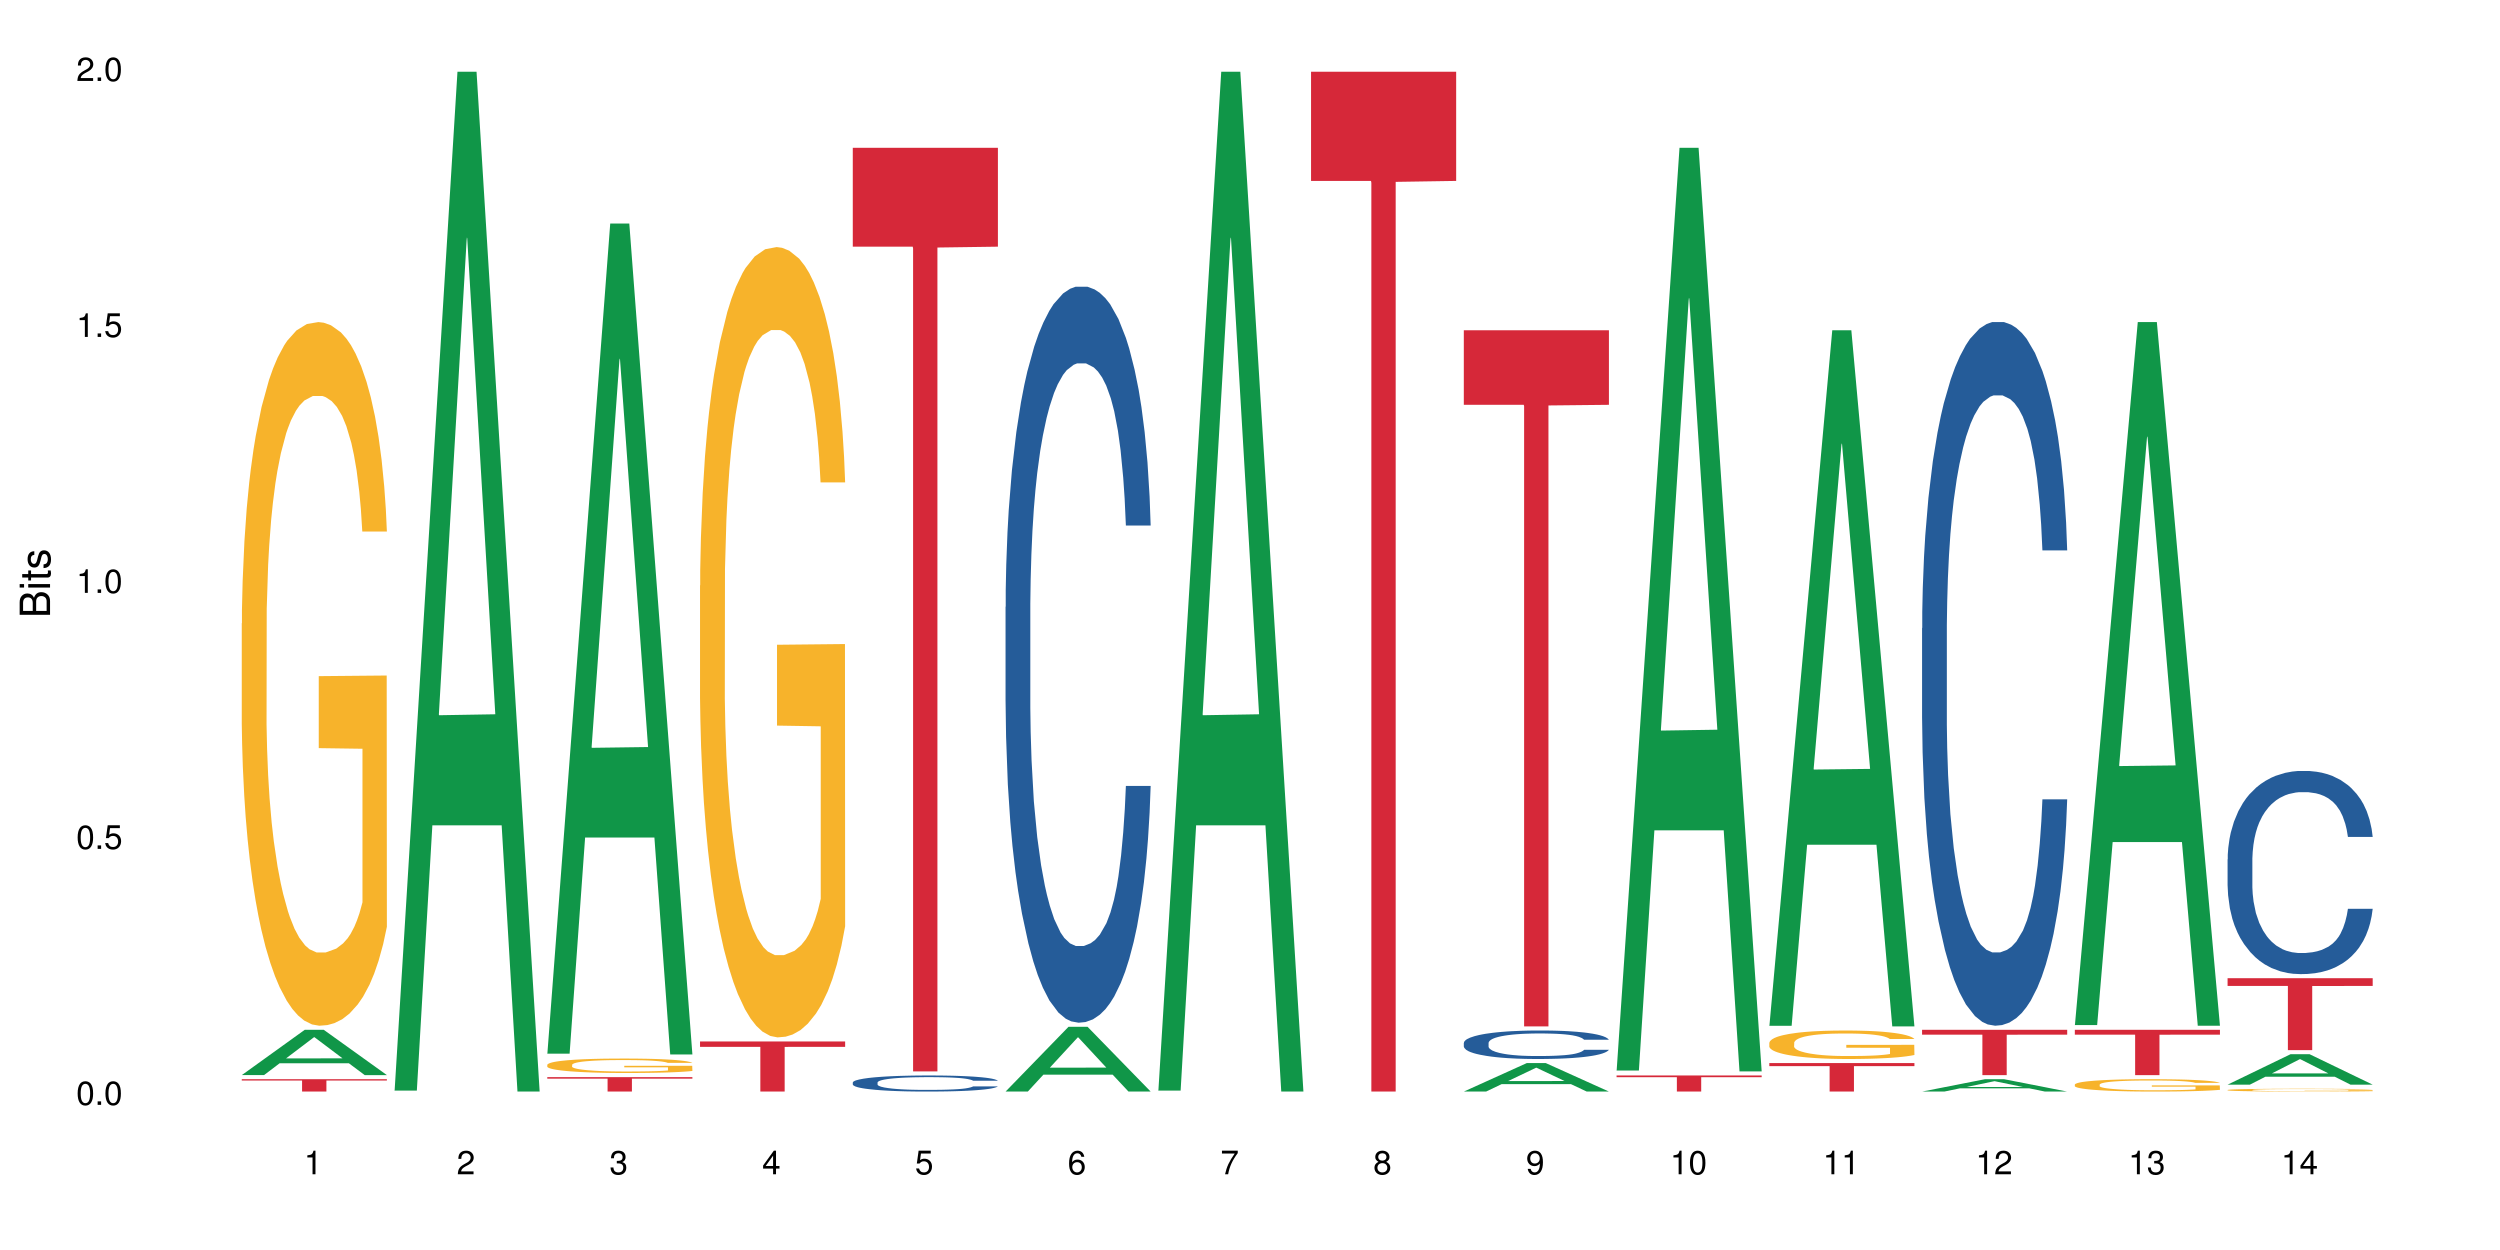 <?xml version="1.0" encoding="UTF-8"?>
<svg xmlns="http://www.w3.org/2000/svg" xmlns:xlink="http://www.w3.org/1999/xlink" width="720pt" height="360pt" viewBox="0 0 720 360" version="1.1">
<defs>
<g>
<symbol overflow="visible" id="glyph0-0">
<path style="stroke:none;" d=""/>
</symbol>
<symbol overflow="visible" id="glyph0-1">
<path style="stroke:none;" d="M 2.641 -6.797 C 2 -6.797 1.422 -6.531 1.078 -6.047 C 0.641 -5.453 0.406 -4.547 0.406 -3.297 C 0.406 -1 1.188 0.219 2.641 0.219 C 4.078 0.219 4.859 -1 4.859 -3.234 C 4.859 -4.562 4.656 -5.438 4.203 -6.047 C 3.844 -6.531 3.281 -6.797 2.641 -6.797 Z M 2.641 -6.047 C 3.547 -6.047 4 -5.125 4 -3.312 C 4 -1.375 3.562 -0.484 2.625 -0.484 C 1.734 -0.484 1.281 -1.422 1.281 -3.281 C 1.281 -5.141 1.734 -6.047 2.641 -6.047 Z M 2.641 -6.047 "/>
</symbol>
<symbol overflow="visible" id="glyph0-2">
<path style="stroke:none;" d="M 1.828 -1 L 0.828 -1 L 0.828 0 L 1.828 0 Z M 1.828 -1 "/>
</symbol>
<symbol overflow="visible" id="glyph0-3">
<path style="stroke:none;" d="M 4.562 -6.797 L 1.062 -6.797 L 0.547 -3.094 L 1.328 -3.094 C 1.719 -3.562 2.047 -3.734 2.578 -3.734 C 3.484 -3.734 4.062 -3.109 4.062 -2.094 C 4.062 -1.125 3.484 -0.531 2.578 -0.531 C 1.828 -0.531 1.375 -0.906 1.188 -1.672 L 0.328 -1.672 C 0.453 -1.109 0.547 -0.844 0.75 -0.594 C 1.125 -0.078 1.828 0.219 2.594 0.219 C 3.969 0.219 4.922 -0.781 4.922 -2.219 C 4.922 -3.562 4.031 -4.484 2.719 -4.484 C 2.25 -4.484 1.859 -4.359 1.469 -4.062 L 1.734 -5.969 L 4.562 -5.969 Z M 4.562 -6.797 "/>
</symbol>
<symbol overflow="visible" id="glyph0-4">
<path style="stroke:none;" d="M 2.484 -4.844 L 2.484 0 L 3.328 0 L 3.328 -6.797 L 2.766 -6.797 C 2.469 -5.75 2.281 -5.609 0.984 -5.453 L 0.984 -4.844 Z M 2.484 -4.844 "/>
</symbol>
<symbol overflow="visible" id="glyph0-5">
<path style="stroke:none;" d="M 4.859 -0.828 L 1.281 -0.828 C 1.359 -1.391 1.672 -1.75 2.5 -2.234 L 3.469 -2.75 C 4.406 -3.266 4.906 -3.969 4.906 -4.812 C 4.906 -5.375 4.672 -5.906 4.266 -6.266 C 3.859 -6.625 3.375 -6.797 2.719 -6.797 C 1.859 -6.797 1.219 -6.5 0.844 -5.922 C 0.609 -5.562 0.5 -5.125 0.484 -4.438 L 1.328 -4.438 C 1.359 -4.906 1.406 -5.188 1.531 -5.406 C 1.75 -5.812 2.188 -6.062 2.703 -6.062 C 3.469 -6.062 4.031 -5.516 4.031 -4.781 C 4.031 -4.25 3.719 -3.797 3.125 -3.438 L 2.234 -2.938 C 0.812 -2.141 0.406 -1.5 0.328 0 L 4.859 0 Z M 4.859 -0.828 "/>
</symbol>
<symbol overflow="visible" id="glyph0-6">
<path style="stroke:none;" d="M 2.125 -3.125 L 2.578 -3.125 C 3.516 -3.125 3.984 -2.703 3.984 -1.891 C 3.984 -1.031 3.469 -0.531 2.578 -0.531 C 1.656 -0.531 1.203 -0.984 1.156 -1.969 L 0.312 -1.969 C 0.344 -1.422 0.438 -1.078 0.609 -0.766 C 0.953 -0.109 1.625 0.219 2.547 0.219 C 3.953 0.219 4.859 -0.609 4.859 -1.906 C 4.859 -2.766 4.516 -3.25 3.703 -3.516 C 4.344 -3.766 4.656 -4.25 4.656 -4.938 C 4.656 -6.109 3.875 -6.797 2.578 -6.797 C 1.203 -6.797 0.484 -6.047 0.453 -4.609 L 1.297 -4.609 C 1.312 -5.016 1.344 -5.25 1.453 -5.453 C 1.641 -5.828 2.062 -6.062 2.594 -6.062 C 3.344 -6.062 3.797 -5.625 3.797 -4.906 C 3.797 -4.422 3.609 -4.141 3.25 -3.984 C 3.016 -3.891 2.719 -3.844 2.125 -3.844 Z M 2.125 -3.125 "/>
</symbol>
<symbol overflow="visible" id="glyph0-7">
<path style="stroke:none;" d="M 3.141 -1.625 L 3.141 0 L 3.984 0 L 3.984 -1.625 L 4.984 -1.625 L 4.984 -2.391 L 3.984 -2.391 L 3.984 -6.797 L 3.359 -6.797 L 0.266 -2.516 L 0.266 -1.625 Z M 3.141 -2.391 L 1 -2.391 L 3.141 -5.359 Z M 3.141 -2.391 "/>
</symbol>
<symbol overflow="visible" id="glyph0-8">
<path style="stroke:none;" d="M 4.781 -5.031 C 4.609 -6.141 3.891 -6.797 2.844 -6.797 C 2.094 -6.797 1.422 -6.438 1.031 -5.828 C 0.609 -5.172 0.406 -4.344 0.406 -3.094 C 0.406 -1.953 0.578 -1.234 0.984 -0.625 C 1.359 -0.078 1.953 0.219 2.703 0.219 C 3.984 0.219 4.922 -0.734 4.922 -2.078 C 4.922 -3.344 4.062 -4.234 2.844 -4.234 C 2.172 -4.234 1.641 -3.969 1.281 -3.469 C 1.281 -5.125 1.828 -6.047 2.797 -6.047 C 3.391 -6.047 3.797 -5.672 3.938 -5.031 Z M 2.734 -3.484 C 3.547 -3.484 4.062 -2.922 4.062 -2 C 4.062 -1.156 3.484 -0.531 2.703 -0.531 C 1.922 -0.531 1.328 -1.188 1.328 -2.047 C 1.328 -2.891 1.906 -3.484 2.734 -3.484 Z M 2.734 -3.484 "/>
</symbol>
<symbol overflow="visible" id="glyph0-9">
<path style="stroke:none;" d="M 4.984 -6.797 L 0.438 -6.797 L 0.438 -5.969 L 4.109 -5.969 C 2.5 -3.656 1.828 -2.234 1.328 0 L 2.219 0 C 2.594 -2.172 3.453 -4.047 4.984 -6.094 Z M 4.984 -6.797 "/>
</symbol>
<symbol overflow="visible" id="glyph0-10">
<path style="stroke:none;" d="M 3.75 -3.578 C 4.453 -4 4.688 -4.344 4.688 -4.984 C 4.688 -6.047 3.844 -6.797 2.641 -6.797 C 1.438 -6.797 0.594 -6.047 0.594 -4.984 C 0.594 -4.359 0.828 -4.016 1.516 -3.578 C 0.734 -3.203 0.359 -2.641 0.359 -1.891 C 0.359 -0.641 1.297 0.219 2.641 0.219 C 3.984 0.219 4.922 -0.641 4.922 -1.875 C 4.922 -2.641 4.531 -3.203 3.75 -3.578 Z M 2.641 -6.047 C 3.359 -6.047 3.812 -5.625 3.812 -4.969 C 3.812 -4.344 3.344 -3.922 2.641 -3.922 C 1.922 -3.922 1.453 -4.344 1.453 -4.984 C 1.453 -5.625 1.922 -6.047 2.641 -6.047 Z M 2.641 -3.203 C 3.484 -3.203 4.062 -2.672 4.062 -1.875 C 4.062 -1.062 3.484 -0.531 2.625 -0.531 C 1.797 -0.531 1.219 -1.078 1.219 -1.875 C 1.219 -2.672 1.797 -3.203 2.641 -3.203 Z M 2.641 -3.203 "/>
</symbol>
<symbol overflow="visible" id="glyph0-11">
<path style="stroke:none;" d="M 0.516 -1.547 C 0.672 -0.438 1.406 0.219 2.438 0.219 C 3.188 0.219 3.859 -0.141 4.266 -0.75 C 4.688 -1.406 4.891 -2.25 4.891 -3.484 C 4.891 -4.625 4.703 -5.359 4.312 -5.953 C 3.938 -6.5 3.344 -6.797 2.594 -6.797 C 1.297 -6.797 0.359 -5.844 0.359 -4.516 C 0.359 -3.25 1.234 -2.344 2.453 -2.344 C 3.094 -2.344 3.562 -2.578 4.016 -3.109 C 4 -1.453 3.469 -0.531 2.5 -0.531 C 1.906 -0.531 1.484 -0.906 1.359 -1.547 Z M 2.578 -6.062 C 3.375 -6.062 3.969 -5.406 3.969 -4.531 C 3.969 -3.688 3.375 -3.094 2.547 -3.094 C 1.734 -3.094 1.234 -3.672 1.234 -4.578 C 1.234 -5.438 1.797 -6.062 2.578 -6.062 Z M 2.578 -6.062 "/>
</symbol>
<symbol overflow="visible" id="glyph1-0">
<path style="stroke:none;" d=""/>
</symbol>
<symbol overflow="visible" id="glyph1-1">
<path style="stroke:none;" d="M 0 -0.953 L 0 -4.891 C 0 -5.719 -0.234 -6.344 -0.734 -6.797 C -1.188 -7.234 -1.812 -7.469 -2.5 -7.469 C -3.547 -7.469 -4.188 -7 -4.625 -5.875 C -4.984 -6.672 -5.641 -7.094 -6.531 -7.094 C -7.156 -7.094 -7.734 -6.859 -8.141 -6.391 C -8.562 -5.938 -8.75 -5.344 -8.75 -4.5 L -8.75 -0.953 Z M -4.984 -2.062 L -7.766 -2.062 L -7.766 -4.219 C -7.766 -4.844 -7.688 -5.203 -7.453 -5.5 C -7.219 -5.812 -6.859 -5.969 -6.375 -5.969 C -5.906 -5.969 -5.531 -5.812 -5.297 -5.5 C -5.062 -5.203 -4.984 -4.844 -4.984 -4.219 Z M -0.984 -2.062 L -4 -2.062 L -4 -4.781 C -4 -5.328 -3.859 -5.688 -3.578 -5.953 C -3.297 -6.219 -2.922 -6.359 -2.484 -6.359 C -2.062 -6.359 -1.688 -6.219 -1.406 -5.953 C -1.109 -5.688 -0.984 -5.328 -0.984 -4.781 Z M -0.984 -2.062 "/>
</symbol>
<symbol overflow="visible" id="glyph1-2">
<path style="stroke:none;" d="M -6.281 -1.797 L -6.281 -0.797 L 0 -0.797 L 0 -1.797 Z M -8.75 -1.797 L -8.75 -0.797 L -7.484 -0.797 L -7.484 -1.797 Z M -8.75 -1.797 "/>
</symbol>
<symbol overflow="visible" id="glyph1-3">
<path style="stroke:none;" d="M -6.281 -3.047 L -6.281 -2.016 L -8.016 -2.016 L -8.016 -1.016 L -6.281 -1.016 L -6.281 -0.172 L -5.469 -0.172 L -5.469 -1.016 L -0.719 -1.016 C -0.078 -1.016 0.281 -1.453 0.281 -2.234 C 0.281 -2.469 0.25 -2.719 0.188 -3.047 L -0.641 -3.047 C -0.609 -2.922 -0.594 -2.766 -0.594 -2.562 C -0.594 -2.141 -0.719 -2.016 -1.156 -2.016 L -5.469 -2.016 L -5.469 -3.047 Z M -6.281 -3.047 "/>
</symbol>
<symbol overflow="visible" id="glyph1-4">
<path style="stroke:none;" d="M -4.531 -5.25 C -5.766 -5.25 -6.469 -4.422 -6.469 -2.969 C -6.469 -1.516 -5.719 -0.562 -4.547 -0.562 C -3.562 -0.562 -3.094 -1.062 -2.734 -2.562 L -2.516 -3.484 C -2.344 -4.188 -2.094 -4.469 -1.625 -4.469 C -1.047 -4.469 -0.641 -3.875 -0.641 -3 C -0.641 -2.453 -0.797 -2 -1.062 -1.75 C -1.25 -1.594 -1.422 -1.531 -1.875 -1.469 L -1.875 -0.406 C -0.422 -0.453 0.281 -1.266 0.281 -2.922 C 0.281 -4.5 -0.5 -5.516 -1.719 -5.516 C -2.656 -5.516 -3.172 -4.984 -3.469 -3.734 L -3.703 -2.766 C -3.891 -1.953 -4.156 -1.609 -4.594 -1.609 C -5.172 -1.609 -5.547 -2.125 -5.547 -2.938 C -5.547 -3.75 -5.203 -4.172 -4.531 -4.203 Z M -4.531 -5.25 "/>
</symbol>
</g>
</defs>
<g id="surface32502">
<rect x="0" y="0" width="720" height="360" style="fill:rgb(100%,100%,100%);fill-opacity:1;stroke:none;"/>
<path style=" stroke:none;fill-rule:nonzero;fill:rgb(6.275%,58.824%,28.235%);fill-opacity:1;" d="M 69.629 309.617 L 69.676 309.605 L 87.758 296.59 L 93.25 296.59 L 111.422 309.629 L 105.039 309.629 L 100.484 306.227 L 80.523 306.227 L 76.059 309.617 L 69.629 309.617 L 82.445 304.816 L 98.652 304.805 L 90.57 298.719 L 90.48 298.707 L 90.391 298.746 L 82.398 304.805 L 82.445 304.816 Z M 69.629 309.617 "/>
<path style=" stroke:none;fill-rule:nonzero;fill:rgb(96.863%,70.196%,16.863%);fill-opacity:1;" d="M 69.629 179.555 L 69.68 179.371 L 69.68 175.668 L 69.883 167.34 L 70.395 155.867 L 71.055 146.43 L 71.77 139.027 L 72.23 135.141 L 72.992 129.586 L 73.656 125.516 L 75.336 117.188 L 77.477 109.414 L 78.652 106.082 L 79.977 102.938 L 81.863 99.422 L 82.727 98.125 L 85.379 95.164 L 88.387 93.312 L 91.699 92.758 L 93.227 92.941 L 95.316 93.684 L 98.172 95.719 L 99.801 97.57 L 101.078 99.422 L 102.402 101.828 L 104.031 105.527 L 105.562 109.969 L 106.785 114.41 L 108.008 119.965 L 109.027 125.887 L 109.895 132.363 L 110.66 140.137 L 111.117 146.613 L 111.422 153.09 L 104.34 153.09 L 103.93 146.613 L 103.473 141.617 L 102.707 135.508 L 101.941 131.066 L 101.18 127.551 L 99.75 122.738 L 98.527 119.777 L 97 117.188 L 95.52 115.523 L 93.84 114.41 L 92.82 114.039 L 90.117 114.039 L 87.672 115.336 L 86.246 116.816 L 85.227 118.297 L 83.797 121.074 L 82.934 123.293 L 82.422 124.773 L 80.895 130.512 L 79.875 135.695 L 79.312 139.211 L 78.602 144.762 L 78.09 149.758 L 77.531 157.164 L 77.223 162.715 L 76.816 175.301 L 76.766 208.613 L 76.918 215.645 L 77.223 223.23 L 77.633 229.895 L 78.242 236.926 L 78.855 242.293 L 79.926 249.512 L 80.844 254.324 L 81.555 257.469 L 82.934 262.469 L 83.492 264.133 L 84.816 267.465 L 86.195 270.055 L 87.875 272.277 L 89.148 273.387 L 91.188 274.312 L 93.789 274.312 L 96.848 273.203 L 98.781 271.719 L 100.109 270.238 L 100.977 268.945 L 102.047 266.91 L 102.809 265.059 L 103.523 263.023 L 104.391 259.875 L 104.391 215.645 L 91.801 215.461 L 91.801 194.73 L 111.371 194.547 L 111.422 266.91 L 110.352 271.906 L 109.027 276.719 L 107.754 280.418 L 106.43 283.566 L 104.543 287.082 L 103.012 289.301 L 100.668 291.895 L 98.527 293.559 L 96.285 294.668 L 94.297 295.223 L 91.953 295.41 L 89.863 295.039 L 87.621 293.93 L 85.836 292.449 L 84.207 290.598 L 82.574 288.191 L 80.535 284.305 L 79.211 281.16 L 77.836 277.273 L 76.461 272.645 L 75.234 267.648 L 74.422 263.762 L 73.605 259.32 L 72.738 253.77 L 71.922 247.477 L 71.312 241.738 L 70.75 235.262 L 70.344 229.156 L 69.934 220.828 L 69.73 214.164 L 69.629 208.426 Z M 69.629 179.555 "/>
<path style=" stroke:none;fill-rule:nonzero;fill:rgb(83.922%,15.686%,22.353%);fill-opacity:1;" d="M 69.629 310.809 L 111.422 310.809 L 111.422 311.191 L 94.004 311.195 L 94.004 314.371 L 86.996 314.371 L 86.996 311.199 L 86.895 311.191 L 69.629 311.191 Z M 69.629 310.809 "/>
<path style=" stroke:none;fill-rule:nonzero;fill:rgb(6.275%,58.824%,28.235%);fill-opacity:1;" d="M 113.621 314.094 L 113.668 313.82 L 131.75 20.664 L 137.242 20.664 L 155.418 314.371 L 149.031 314.371 L 144.477 237.703 L 124.52 237.703 L 120.051 314.094 L 113.621 314.094 L 126.438 205.988 L 142.645 205.711 L 134.562 68.648 L 134.477 68.375 L 134.387 69.199 L 126.395 205.711 L 126.438 205.988 Z M 113.621 314.094 "/>
<path style=" stroke:none;fill-rule:nonzero;fill:rgb(6.275%,58.824%,28.235%);fill-opacity:1;" d="M 157.617 303.457 L 157.66 303.234 L 175.746 64.371 L 181.238 64.371 L 199.41 303.684 L 193.023 303.684 L 188.469 241.215 L 168.512 241.215 L 164.047 303.457 L 157.617 303.457 L 170.43 215.371 L 186.641 215.148 L 178.559 103.469 L 178.469 103.242 L 178.379 103.918 L 170.387 215.148 L 170.43 215.371 Z M 157.617 303.457 "/>
<path style=" stroke:none;fill-rule:nonzero;fill:rgb(96.863%,70.196%,16.863%);fill-opacity:1;" d="M 157.617 306.645 L 157.668 306.641 L 157.668 306.566 L 157.871 306.395 L 158.379 306.16 L 159.043 305.965 L 159.758 305.812 L 160.215 305.734 L 160.98 305.617 L 161.641 305.535 L 163.324 305.363 L 165.465 305.203 L 166.637 305.137 L 167.961 305.07 L 169.848 305 L 170.715 304.973 L 173.363 304.91 L 176.371 304.875 L 179.684 304.863 L 181.215 304.867 L 183.305 304.879 L 186.156 304.922 L 187.789 304.961 L 189.062 305 L 190.387 305.047 L 192.02 305.125 L 193.547 305.215 L 194.773 305.309 L 195.996 305.422 L 197.016 305.543 L 197.879 305.676 L 198.645 305.836 L 199.105 305.969 L 199.41 306.102 L 192.324 306.102 L 191.918 305.969 L 191.457 305.867 L 190.695 305.742 L 189.93 305.648 L 189.164 305.578 L 187.738 305.477 L 186.516 305.418 L 184.984 305.363 L 183.508 305.328 L 181.824 305.309 L 180.805 305.301 L 178.105 305.301 L 175.66 305.324 L 174.23 305.355 L 173.211 305.387 L 171.785 305.445 L 170.918 305.488 L 170.41 305.52 L 168.879 305.637 L 167.859 305.742 L 167.301 305.816 L 166.586 305.93 L 166.078 306.031 L 165.516 306.184 L 165.211 306.301 L 164.801 306.559 L 164.75 307.242 L 164.906 307.387 L 165.211 307.543 L 165.617 307.68 L 166.23 307.824 L 166.84 307.934 L 167.91 308.082 L 168.828 308.184 L 169.543 308.246 L 170.918 308.348 L 171.48 308.383 L 172.805 308.453 L 174.18 308.504 L 175.863 308.551 L 177.137 308.574 L 179.176 308.594 L 181.773 308.594 L 184.832 308.57 L 186.77 308.539 L 188.094 308.508 L 188.961 308.484 L 190.031 308.441 L 190.797 308.402 L 191.512 308.359 L 192.375 308.297 L 192.375 307.387 L 179.789 307.383 L 179.789 306.957 L 199.359 306.953 L 199.41 308.441 L 198.34 308.543 L 197.016 308.641 L 195.738 308.719 L 194.414 308.781 L 192.527 308.855 L 191 308.902 L 188.656 308.953 L 186.516 308.988 L 184.273 309.012 L 182.285 309.023 L 179.941 309.027 L 177.852 309.02 L 175.609 308.996 L 173.824 308.965 L 172.191 308.926 L 170.562 308.879 L 168.523 308.797 L 167.199 308.734 L 165.82 308.652 L 164.445 308.559 L 163.223 308.457 L 162.406 308.375 L 161.59 308.285 L 160.727 308.172 L 159.91 308.043 L 159.297 307.922 L 158.738 307.789 L 158.328 307.664 L 157.922 307.492 L 157.719 307.355 L 157.617 307.238 Z M 157.617 306.645 "/>
<path style=" stroke:none;fill-rule:nonzero;fill:rgb(83.922%,15.686%,22.353%);fill-opacity:1;" d="M 157.617 310.207 L 199.41 310.207 L 199.41 310.652 L 181.992 310.656 L 181.992 314.371 L 174.984 314.371 L 174.984 310.66 L 174.883 310.652 L 157.617 310.652 Z M 157.617 310.207 "/>
<path style=" stroke:none;fill-rule:nonzero;fill:rgb(96.863%,70.196%,16.863%);fill-opacity:1;" d="M 201.609 168.648 L 201.66 168.438 L 201.66 164.281 L 201.863 154.926 L 202.375 142.039 L 203.035 131.438 L 203.75 123.125 L 204.207 118.758 L 204.973 112.523 L 205.637 107.949 L 207.316 98.594 L 209.457 89.863 L 210.629 86.125 L 211.957 82.59 L 213.844 78.641 L 214.707 77.184 L 217.359 73.859 L 220.367 71.781 L 223.68 71.156 L 225.207 71.363 L 227.297 72.195 L 230.152 74.484 L 231.781 76.562 L 233.059 78.641 L 234.383 81.344 L 236.012 85.5 L 237.543 90.488 L 238.766 95.477 L 239.988 101.715 L 241.008 108.363 L 241.875 115.641 L 242.641 124.371 L 243.098 131.645 L 243.402 138.922 L 236.32 138.922 L 235.91 131.645 L 235.453 126.035 L 234.688 119.176 L 233.922 114.184 L 233.16 110.234 L 231.73 104.832 L 230.508 101.504 L 228.98 98.594 L 227.5 96.727 L 225.82 95.477 L 224.801 95.062 L 222.098 95.062 L 219.652 96.516 L 218.227 98.18 L 217.207 99.844 L 215.777 102.961 L 214.914 105.453 L 214.402 107.117 L 212.875 113.562 L 211.855 119.383 L 211.293 123.332 L 210.578 129.566 L 210.07 135.18 L 209.508 143.496 L 209.203 149.73 L 208.797 163.867 L 208.746 201.281 L 208.898 209.18 L 209.203 217.703 L 209.613 225.188 L 210.223 233.086 L 210.836 239.113 L 211.906 247.219 L 212.824 252.625 L 213.535 256.16 L 214.914 261.77 L 215.473 263.641 L 216.797 267.383 L 218.176 270.293 L 219.855 272.789 L 221.129 274.035 L 223.168 275.074 L 225.77 275.074 L 228.828 273.828 L 230.762 272.164 L 232.09 270.5 L 232.953 269.047 L 234.023 266.758 L 234.789 264.68 L 235.504 262.395 L 236.371 258.859 L 236.371 209.18 L 223.781 208.973 L 223.781 185.691 L 243.352 185.484 L 243.402 266.758 L 242.332 272.371 L 241.008 277.777 L 239.734 281.934 L 238.41 285.469 L 236.523 289.418 L 234.992 291.91 L 232.648 294.82 L 230.508 296.691 L 228.266 297.941 L 226.277 298.562 L 223.934 298.77 L 221.844 298.355 L 219.602 297.109 L 217.816 295.445 L 216.188 293.367 L 214.555 290.664 L 212.516 286.301 L 211.191 282.766 L 209.816 278.398 L 208.438 273.203 L 207.215 267.59 L 206.402 263.227 L 205.586 258.238 L 204.719 252 L 203.902 244.934 L 203.293 238.488 L 202.73 231.215 L 202.324 224.355 L 201.914 215 L 201.711 207.52 L 201.609 201.074 Z M 201.609 168.648 "/>
<path style=" stroke:none;fill-rule:nonzero;fill:rgb(83.922%,15.686%,22.353%);fill-opacity:1;" d="M 201.609 299.949 L 243.402 299.949 L 243.402 301.496 L 225.984 301.508 L 225.984 314.371 L 218.977 314.371 L 218.977 301.52 L 218.875 301.496 L 201.609 301.496 Z M 201.609 299.949 "/>
<path style=" stroke:none;fill-rule:nonzero;fill:rgb(14.51%,36.078%,60%);fill-opacity:1;" d="M 245.602 311.758 L 245.652 311.75 L 245.652 311.648 L 245.809 311.488 L 246.164 311.285 L 246.52 311.148 L 247.438 310.898 L 248.711 310.656 L 250.035 310.469 L 251.004 310.359 L 251.871 310.273 L 253.859 310.117 L 255.133 310.039 L 256.512 309.965 L 258.191 309.895 L 259.414 309.852 L 262.168 309.785 L 264.207 309.754 L 265.785 309.742 L 269.199 309.742 L 271.238 309.758 L 272.719 309.781 L 274.348 309.812 L 275.727 309.852 L 278.121 309.945 L 280.262 310.062 L 281.23 310.133 L 282.758 310.262 L 283.93 310.391 L 284.746 310.5 L 285.664 310.656 L 286.48 310.848 L 287.09 311.062 L 287.398 311.242 L 280.262 311.242 L 279.906 311.074 L 279.496 310.945 L 278.73 310.77 L 277.969 310.648 L 276.898 310.523 L 275.93 310.445 L 274.605 310.363 L 273.43 310.312 L 272.207 310.273 L 271.035 310.25 L 268.793 310.223 L 266.195 310.223 L 265.227 310.234 L 263.238 310.266 L 262.168 310.297 L 260.637 310.355 L 259.566 310.41 L 258.293 310.496 L 257.426 310.566 L 256.355 310.676 L 255.594 310.773 L 254.727 310.914 L 254.215 311.02 L 253.758 311.137 L 253.352 311.277 L 253.043 311.426 L 252.84 311.582 L 252.738 311.734 L 252.738 312.391 L 252.84 312.543 L 253.094 312.719 L 253.758 312.98 L 254.727 313.203 L 255.848 313.379 L 256.918 313.508 L 257.531 313.566 L 258.344 313.633 L 259.617 313.719 L 261.453 313.805 L 262.523 313.836 L 264.156 313.871 L 265.836 313.887 L 268.078 313.887 L 270.066 313.871 L 271.395 313.852 L 272.77 313.816 L 274.656 313.746 L 275.828 313.676 L 276.848 313.598 L 277.609 313.516 L 278.121 313.449 L 278.887 313.316 L 279.496 313.172 L 279.957 313.023 L 280.262 312.883 L 287.398 312.883 L 287.09 313.051 L 286.633 313.215 L 286.172 313.34 L 285.461 313.488 L 284.645 313.617 L 283.473 313.766 L 282.504 313.863 L 281.23 313.969 L 280.059 314.051 L 278.781 314.121 L 276.898 314.207 L 275.676 314.246 L 274.348 314.285 L 272.77 314.32 L 270.781 314.348 L 268.641 314.367 L 266.652 314.371 L 264.512 314.363 L 262.934 314.344 L 260.844 314.309 L 258.242 314.23 L 256.355 314.152 L 254.879 314.07 L 253.605 313.984 L 252.18 313.871 L 250.344 313.684 L 249.223 313.543 L 248.457 313.422 L 247.59 313.258 L 246.98 313.109 L 246.266 312.871 L 245.754 312.574 L 245.602 312.34 Z M 245.602 311.758 "/>
<path style=" stroke:none;fill-rule:nonzero;fill:rgb(83.922%,15.686%,22.353%);fill-opacity:1;" d="M 245.602 42.566 L 287.398 42.566 L 287.398 71.039 L 269.977 71.289 L 269.977 308.562 L 262.969 308.562 L 262.969 71.539 L 262.867 71.039 L 245.602 71.039 Z M 245.602 42.566 "/>
<path style=" stroke:none;fill-rule:nonzero;fill:rgb(6.275%,58.824%,28.235%);fill-opacity:1;" d="M 289.598 314.352 L 289.641 314.336 L 307.727 295.723 L 313.219 295.723 L 331.391 314.371 L 325.004 314.371 L 320.449 309.504 L 300.492 309.504 L 296.027 314.352 L 289.598 314.352 L 302.41 307.488 L 318.621 307.473 L 310.539 298.77 L 310.449 298.75 L 310.359 298.805 L 302.367 307.473 L 302.41 307.488 Z M 289.598 314.352 "/>
<path style=" stroke:none;fill-rule:nonzero;fill:rgb(14.51%,36.078%,60%);fill-opacity:1;" d="M 289.598 174.805 L 289.648 174.609 L 289.648 169.961 L 289.801 162.598 L 290.156 153.297 L 290.516 146.902 L 291.43 135.473 L 292.707 124.43 L 294.031 115.902 L 295 110.867 L 295.867 106.992 L 297.852 99.82 L 299.129 96.141 L 300.504 92.848 L 302.184 89.555 L 303.41 87.613 L 306.16 84.516 L 308.199 83.16 L 309.781 82.578 L 313.195 82.578 L 315.234 83.352 L 316.711 84.32 L 318.344 85.871 L 319.719 87.613 L 322.113 91.879 L 324.254 97.305 L 325.223 100.402 L 326.75 106.41 L 327.926 112.223 L 328.738 117.258 L 329.656 124.43 L 330.473 133.148 L 331.086 143.027 L 331.391 151.359 L 324.254 151.359 L 323.898 143.609 L 323.488 137.602 L 322.727 129.66 L 321.961 124.039 L 320.891 118.422 L 319.922 114.742 L 318.598 111.059 L 317.426 108.734 L 316.203 106.992 L 315.027 105.828 L 312.785 104.664 L 310.188 104.664 L 309.219 105.055 L 307.23 106.602 L 306.16 107.961 L 304.633 110.672 L 303.562 113.191 L 302.289 117.066 L 301.422 120.359 L 300.352 125.398 L 299.586 129.852 L 298.719 136.246 L 298.211 141.09 L 297.75 146.516 L 297.344 152.91 L 297.039 159.691 L 296.832 166.859 L 296.73 173.836 L 296.73 203.867 L 296.832 210.844 L 297.09 218.98 L 297.75 230.797 L 298.719 241.066 L 299.84 249.203 L 300.91 255.02 L 301.523 257.73 L 302.34 260.832 L 303.613 264.707 L 305.449 268.582 L 306.52 270.129 L 308.148 271.68 L 309.832 272.457 L 312.074 272.457 L 314.062 271.68 L 315.387 270.711 L 316.762 269.16 L 318.648 265.867 L 319.82 262.77 L 320.84 259.086 L 321.605 255.406 L 322.113 252.305 L 322.879 246.297 L 323.488 239.711 L 323.949 232.93 L 324.254 226.344 L 331.391 226.344 L 331.086 234.094 L 330.625 241.648 L 330.168 247.266 L 329.453 254.051 L 328.637 260.055 L 327.465 266.836 L 326.496 271.293 L 325.223 276.137 L 324.051 279.816 L 322.777 283.113 L 320.891 286.988 L 319.668 288.926 L 318.344 290.668 L 316.762 292.219 L 314.773 293.574 L 312.633 294.348 L 310.645 294.543 L 308.504 294.156 L 306.926 293.379 L 304.836 291.637 L 302.234 288.148 L 300.352 284.469 L 298.871 280.785 L 297.598 276.91 L 296.172 271.68 L 294.336 263.156 L 293.215 256.566 L 292.449 251.145 L 291.586 243.586 L 290.973 236.805 L 290.258 225.953 L 289.75 212.199 L 289.598 201.543 Z M 289.598 174.805 "/>
<path style=" stroke:none;fill-rule:nonzero;fill:rgb(6.275%,58.824%,28.235%);fill-opacity:1;" d="M 333.59 314.094 L 333.633 313.82 L 351.719 20.664 L 357.211 20.664 L 375.383 314.371 L 369 314.371 L 364.445 237.703 L 344.484 237.703 L 340.02 314.094 L 333.59 314.094 L 346.406 205.988 L 362.613 205.711 L 354.531 68.648 L 354.441 68.375 L 354.352 69.199 L 346.359 205.711 L 346.406 205.988 Z M 333.59 314.094 "/>
<path style=" stroke:none;fill-rule:nonzero;fill:rgb(83.922%,15.686%,22.353%);fill-opacity:1;" d="M 377.582 20.664 L 419.375 20.664 L 419.375 52.102 L 401.957 52.379 L 401.957 314.371 L 394.949 314.371 L 394.949 52.652 L 394.848 52.102 L 377.582 52.102 Z M 377.582 20.664 "/>
<path style=" stroke:none;fill-rule:nonzero;fill:rgb(6.275%,58.824%,28.235%);fill-opacity:1;" d="M 421.578 314.363 L 421.621 314.355 L 439.703 306.172 L 445.195 306.172 L 463.371 314.371 L 456.984 314.371 L 452.43 312.23 L 432.473 312.23 L 428.008 314.363 L 421.578 314.363 L 434.391 311.344 L 450.602 311.336 L 442.52 307.512 L 442.43 307.504 L 442.34 307.527 L 434.348 311.336 L 434.391 311.344 Z M 421.578 314.363 "/>
<path style=" stroke:none;fill-rule:nonzero;fill:rgb(14.51%,36.078%,60%);fill-opacity:1;" d="M 421.578 300.359 L 421.629 300.352 L 421.629 300.172 L 421.781 299.887 L 422.137 299.527 L 422.492 299.277 L 423.41 298.836 L 424.684 298.41 L 426.012 298.078 L 426.98 297.887 L 427.844 297.734 L 429.832 297.457 L 431.105 297.316 L 432.484 297.188 L 434.164 297.059 L 435.391 296.984 L 438.141 296.867 L 440.18 296.812 L 441.758 296.789 L 445.176 296.789 L 447.215 296.82 L 448.691 296.859 L 450.324 296.918 L 451.699 296.984 L 454.094 297.152 L 456.234 297.359 L 457.203 297.48 L 458.73 297.711 L 459.906 297.938 L 460.719 298.133 L 461.637 298.41 L 462.453 298.746 L 463.062 299.129 L 463.371 299.453 L 456.234 299.453 L 455.879 299.152 L 455.469 298.918 L 454.707 298.613 L 453.941 298.395 L 452.871 298.176 L 451.902 298.035 L 450.578 297.891 L 449.406 297.801 L 448.184 297.734 L 447.008 297.691 L 444.766 297.645 L 442.168 297.645 L 441.199 297.66 L 439.211 297.719 L 438.141 297.773 L 436.613 297.879 L 435.543 297.977 L 434.266 298.125 L 433.402 298.254 L 432.332 298.445 L 431.566 298.621 L 430.699 298.867 L 430.191 299.055 L 429.73 299.266 L 429.324 299.512 L 429.02 299.773 L 428.812 300.051 L 428.711 300.32 L 428.711 301.484 L 428.812 301.754 L 429.07 302.066 L 429.73 302.523 L 430.699 302.922 L 431.82 303.238 L 432.891 303.461 L 433.504 303.566 L 434.32 303.688 L 435.594 303.836 L 437.426 303.988 L 438.496 304.047 L 440.129 304.105 L 441.812 304.137 L 444.055 304.137 L 446.043 304.105 L 447.367 304.07 L 448.742 304.008 L 450.629 303.883 L 451.801 303.762 L 452.82 303.621 L 453.586 303.477 L 454.094 303.355 L 454.859 303.125 L 455.469 302.871 L 455.93 302.605 L 456.234 302.352 L 463.371 302.352 L 463.062 302.652 L 462.605 302.945 L 462.148 303.16 L 461.434 303.426 L 460.617 303.656 L 459.445 303.918 L 458.477 304.09 L 457.203 304.277 L 456.031 304.422 L 454.758 304.547 L 452.871 304.699 L 451.648 304.773 L 450.324 304.84 L 448.742 304.902 L 446.754 304.953 L 444.613 304.984 L 442.625 304.992 L 440.484 304.977 L 438.906 304.945 L 436.816 304.879 L 434.215 304.742 L 432.332 304.602 L 430.852 304.457 L 429.578 304.309 L 428.152 304.105 L 426.316 303.777 L 425.195 303.523 L 424.43 303.312 L 423.562 303.02 L 422.953 302.758 L 422.238 302.336 L 421.73 301.805 L 421.578 301.395 Z M 421.578 300.359 "/>
<path style=" stroke:none;fill-rule:nonzero;fill:rgb(83.922%,15.686%,22.353%);fill-opacity:1;" d="M 421.578 95.125 L 463.371 95.125 L 463.371 116.586 L 445.953 116.773 L 445.953 295.609 L 438.945 295.609 L 438.945 116.965 L 438.844 116.586 L 421.578 116.586 Z M 421.578 95.125 "/>
<path style=" stroke:none;fill-rule:nonzero;fill:rgb(6.275%,58.824%,28.235%);fill-opacity:1;" d="M 465.57 308.312 L 465.613 308.062 L 483.699 42.566 L 489.191 42.566 L 507.363 308.562 L 500.977 308.562 L 496.426 239.129 L 476.465 239.129 L 472 308.312 L 465.57 308.312 L 478.383 210.406 L 494.594 210.156 L 486.512 86.023 L 486.422 85.773 L 486.332 86.523 L 478.34 210.156 L 478.383 210.406 Z M 465.57 308.312 "/>
<path style=" stroke:none;fill-rule:nonzero;fill:rgb(83.922%,15.686%,22.353%);fill-opacity:1;" d="M 465.57 309.742 L 507.363 309.742 L 507.363 310.238 L 489.945 310.242 L 489.945 314.371 L 482.938 314.371 L 482.938 310.246 L 482.836 310.238 L 465.57 310.238 Z M 465.57 309.742 "/>
<path style=" stroke:none;fill-rule:nonzero;fill:rgb(6.275%,58.824%,28.235%);fill-opacity:1;" d="M 509.562 295.422 L 509.609 295.234 L 527.691 95.125 L 533.184 95.125 L 551.355 295.609 L 544.973 295.609 L 540.418 243.277 L 520.457 243.277 L 515.992 295.422 L 509.562 295.422 L 522.379 221.629 L 538.586 221.441 L 530.504 127.883 L 530.414 127.691 L 530.324 128.258 L 522.332 221.441 L 522.379 221.629 Z M 509.562 295.422 "/>
<path style=" stroke:none;fill-rule:nonzero;fill:rgb(96.863%,70.196%,16.863%);fill-opacity:1;" d="M 509.562 300.305 L 509.613 300.297 L 509.613 300.145 L 509.816 299.809 L 510.328 299.344 L 510.992 298.961 L 511.703 298.664 L 512.164 298.504 L 512.926 298.281 L 513.59 298.117 L 515.273 297.777 L 517.414 297.465 L 518.586 297.328 L 519.91 297.203 L 521.797 297.059 L 522.66 297.008 L 525.312 296.887 L 528.32 296.812 L 531.633 296.789 L 533.16 296.797 L 535.25 296.828 L 538.105 296.91 L 539.734 296.984 L 541.012 297.059 L 542.336 297.156 L 543.965 297.309 L 545.496 297.488 L 546.719 297.668 L 547.941 297.891 L 548.961 298.133 L 549.828 298.395 L 550.594 298.707 L 551.051 298.969 L 551.355 299.23 L 544.273 299.23 L 543.863 298.969 L 543.406 298.77 L 542.641 298.52 L 541.875 298.34 L 541.113 298.199 L 539.684 298.004 L 538.461 297.883 L 536.934 297.777 L 535.453 297.711 L 533.773 297.668 L 532.754 297.652 L 530.051 297.652 L 527.605 297.703 L 526.18 297.766 L 525.16 297.824 L 523.73 297.938 L 522.867 298.027 L 522.355 298.086 L 520.828 298.32 L 519.809 298.527 L 519.246 298.672 L 518.535 298.895 L 518.023 299.098 L 517.465 299.398 L 517.156 299.621 L 516.75 300.129 L 516.699 301.48 L 516.852 301.762 L 517.156 302.07 L 517.566 302.34 L 518.176 302.625 L 518.789 302.84 L 519.859 303.133 L 520.777 303.328 L 521.488 303.457 L 522.867 303.656 L 523.426 303.727 L 524.75 303.859 L 526.129 303.965 L 527.809 304.055 L 529.082 304.102 L 531.121 304.137 L 533.723 304.137 L 536.781 304.094 L 538.719 304.031 L 540.043 303.973 L 540.91 303.922 L 541.98 303.836 L 542.742 303.762 L 543.457 303.68 L 544.324 303.555 L 544.324 301.762 L 531.734 301.754 L 531.734 300.918 L 551.305 300.91 L 551.355 303.836 L 550.285 304.039 L 548.961 304.234 L 547.688 304.383 L 546.363 304.512 L 544.477 304.652 L 542.945 304.742 L 540.602 304.848 L 538.461 304.918 L 536.219 304.961 L 534.23 304.984 L 531.887 304.992 L 529.797 304.977 L 527.555 304.93 L 525.77 304.871 L 524.141 304.797 L 522.508 304.699 L 520.469 304.543 L 519.145 304.414 L 517.77 304.258 L 516.395 304.07 L 515.168 303.867 L 514.355 303.711 L 513.539 303.531 L 512.672 303.305 L 511.855 303.051 L 511.246 302.82 L 510.684 302.559 L 510.277 302.309 L 509.867 301.973 L 509.664 301.703 L 509.562 301.473 Z M 509.562 300.305 "/>
<path style=" stroke:none;fill-rule:nonzero;fill:rgb(83.922%,15.686%,22.353%);fill-opacity:1;" d="M 509.562 306.172 L 551.355 306.172 L 551.355 307.047 L 533.938 307.055 L 533.938 314.371 L 526.93 314.371 L 526.93 307.062 L 526.828 307.047 L 509.562 307.047 Z M 509.562 306.172 "/>
<path style=" stroke:none;fill-rule:nonzero;fill:rgb(6.275%,58.824%,28.235%);fill-opacity:1;" d="M 553.555 314.367 L 553.602 314.363 L 571.684 310.809 L 577.176 310.809 L 595.352 314.371 L 588.965 314.371 L 584.41 313.441 L 564.453 313.441 L 559.988 314.367 L 553.555 314.367 L 566.371 313.059 L 582.578 313.055 L 574.5 311.391 L 574.41 311.387 L 574.32 311.398 L 566.328 313.055 L 566.371 313.059 Z M 553.555 314.367 "/>
<path style=" stroke:none;fill-rule:nonzero;fill:rgb(14.51%,36.078%,60%);fill-opacity:1;" d="M 553.555 180.934 L 553.609 180.746 L 553.609 176.301 L 553.762 169.262 L 554.117 160.371 L 554.473 154.258 L 555.391 143.328 L 556.664 132.77 L 557.992 124.617 L 558.961 119.805 L 559.824 116.098 L 561.812 109.246 L 563.086 105.727 L 564.465 102.574 L 566.145 99.426 L 567.367 97.574 L 570.121 94.609 L 572.16 93.312 L 573.738 92.758 L 577.156 92.758 L 579.195 93.5 L 580.672 94.426 L 582.301 95.906 L 583.68 97.574 L 586.074 101.648 L 588.215 106.836 L 589.184 109.801 L 590.711 115.543 L 591.883 121.098 L 592.699 125.914 L 593.617 132.77 L 594.434 141.105 L 595.043 150.551 L 595.352 158.52 L 588.215 158.52 L 587.859 151.109 L 587.449 145.367 L 586.688 137.77 L 585.922 132.398 L 584.852 127.027 L 583.883 123.508 L 582.559 119.988 L 581.387 117.766 L 580.16 116.098 L 578.988 114.988 L 576.746 113.875 L 574.148 113.875 L 573.18 114.246 L 571.191 115.727 L 570.121 117.023 L 568.594 119.617 L 567.523 122.027 L 566.246 125.73 L 565.383 128.879 L 564.312 133.695 L 563.547 137.957 L 562.68 144.07 L 562.172 148.699 L 561.711 153.887 L 561.305 160 L 560.996 166.484 L 560.793 173.336 L 560.691 180.004 L 560.691 208.719 L 560.793 215.387 L 561.051 223.168 L 561.711 234.465 L 562.68 244.285 L 563.801 252.062 L 564.871 257.621 L 565.484 260.215 L 566.297 263.18 L 567.574 266.883 L 569.406 270.586 L 570.477 272.07 L 572.109 273.551 L 573.789 274.293 L 576.035 274.293 L 578.02 273.551 L 579.348 272.625 L 580.723 271.145 L 582.609 267.996 L 583.781 265.031 L 584.801 261.512 L 585.562 257.992 L 586.074 255.027 L 586.84 249.285 L 587.449 242.988 L 587.91 236.504 L 588.215 230.207 L 595.352 230.207 L 595.043 237.613 L 594.586 244.84 L 594.129 250.211 L 593.414 256.695 L 592.598 262.438 L 591.426 268.922 L 590.457 273.18 L 589.184 277.812 L 588.012 281.332 L 586.738 284.48 L 584.852 288.184 L 583.629 290.039 L 582.301 291.703 L 580.723 293.188 L 578.734 294.484 L 576.594 295.223 L 574.605 295.41 L 572.465 295.039 L 570.887 294.297 L 568.797 292.633 L 566.195 289.297 L 564.312 285.777 L 562.832 282.258 L 561.559 278.555 L 560.133 273.551 L 558.297 265.402 L 557.176 259.102 L 556.41 253.918 L 555.543 246.691 L 554.934 240.207 L 554.219 229.836 L 553.711 216.684 L 553.555 206.496 Z M 553.555 180.934 "/>
<path style=" stroke:none;fill-rule:nonzero;fill:rgb(83.922%,15.686%,22.353%);fill-opacity:1;" d="M 553.555 296.59 L 595.352 296.59 L 595.352 297.984 L 577.934 297.996 L 577.934 309.629 L 570.926 309.629 L 570.926 298.008 L 570.824 297.984 L 553.555 297.984 Z M 553.555 296.59 "/>
<path style=" stroke:none;fill-rule:nonzero;fill:rgb(6.275%,58.824%,28.235%);fill-opacity:1;" d="M 597.551 295.219 L 597.594 295.027 L 615.68 92.758 L 621.172 92.758 L 639.344 295.41 L 632.957 295.41 L 628.402 242.512 L 608.445 242.512 L 603.98 295.219 L 597.551 295.219 L 610.363 220.629 L 626.574 220.438 L 618.492 125.867 L 618.402 125.676 L 618.312 126.246 L 610.32 220.438 L 610.363 220.629 Z M 597.551 295.219 "/>
<path style=" stroke:none;fill-rule:nonzero;fill:rgb(96.863%,70.196%,16.863%);fill-opacity:1;" d="M 597.551 312.336 L 597.602 312.332 L 597.602 312.266 L 597.805 312.121 L 598.316 311.918 L 598.977 311.754 L 599.691 311.621 L 600.148 311.555 L 600.914 311.457 L 601.578 311.387 L 603.258 311.238 L 605.398 311.102 L 606.57 311.043 L 607.895 310.988 L 609.781 310.926 L 610.648 310.902 L 613.301 310.852 L 616.305 310.82 L 619.617 310.809 L 621.148 310.812 L 623.238 310.828 L 626.094 310.863 L 627.723 310.895 L 628.996 310.926 L 630.324 310.969 L 631.953 311.035 L 633.48 311.113 L 634.707 311.191 L 635.93 311.289 L 636.949 311.391 L 637.816 311.504 L 638.578 311.641 L 639.039 311.758 L 639.344 311.871 L 632.258 311.871 L 631.852 311.758 L 631.395 311.668 L 630.629 311.562 L 629.863 311.484 L 629.098 311.422 L 627.672 311.336 L 626.449 311.285 L 624.918 311.238 L 623.441 311.211 L 621.758 311.191 L 620.742 311.184 L 618.039 311.184 L 615.594 311.207 L 614.164 311.234 L 613.145 311.258 L 611.719 311.309 L 610.852 311.348 L 610.344 311.371 L 608.812 311.473 L 607.793 311.562 L 607.234 311.625 L 606.52 311.723 L 606.012 311.812 L 605.449 311.941 L 605.145 312.039 L 604.738 312.262 L 604.684 312.844 L 604.84 312.969 L 605.145 313.102 L 605.551 313.219 L 606.164 313.344 L 606.773 313.438 L 607.844 313.562 L 608.762 313.648 L 609.477 313.703 L 610.852 313.793 L 611.414 313.82 L 612.738 313.879 L 614.113 313.926 L 615.797 313.965 L 617.07 313.984 L 619.109 314 L 621.707 314 L 624.766 313.98 L 626.703 313.953 L 628.027 313.93 L 628.895 313.906 L 629.965 313.871 L 630.73 313.836 L 631.445 313.801 L 632.309 313.746 L 632.309 312.969 L 619.723 312.965 L 619.723 312.602 L 639.293 312.598 L 639.344 313.871 L 638.273 313.957 L 636.949 314.043 L 635.676 314.105 L 634.348 314.164 L 632.465 314.223 L 630.934 314.262 L 628.59 314.309 L 626.449 314.34 L 624.207 314.359 L 622.219 314.367 L 619.875 314.371 L 617.785 314.363 L 615.543 314.344 L 613.758 314.32 L 612.125 314.285 L 610.496 314.242 L 608.457 314.176 L 607.133 314.121 L 605.754 314.051 L 604.379 313.969 L 603.156 313.883 L 602.34 313.816 L 601.527 313.738 L 600.66 313.641 L 599.844 313.527 L 599.23 313.426 L 598.672 313.312 L 598.262 313.207 L 597.855 313.059 L 597.652 312.941 L 597.551 312.844 Z M 597.551 312.336 "/>
<path style=" stroke:none;fill-rule:nonzero;fill:rgb(83.922%,15.686%,22.353%);fill-opacity:1;" d="M 597.551 296.59 L 639.344 296.59 L 639.344 297.984 L 621.926 297.996 L 621.926 309.629 L 614.918 309.629 L 614.918 298.008 L 614.816 297.984 L 597.551 297.984 Z M 597.551 296.59 "/>
<path style=" stroke:none;fill-rule:nonzero;fill:rgb(6.275%,58.824%,28.235%);fill-opacity:1;" d="M 641.543 312.375 L 641.59 312.363 L 659.672 303.613 L 665.164 303.613 L 683.336 312.383 L 676.953 312.383 L 672.398 310.094 L 652.438 310.094 L 647.973 312.375 L 641.543 312.375 L 654.359 309.145 L 670.566 309.137 L 662.484 305.047 L 662.395 305.039 L 662.305 305.062 L 654.312 309.137 L 654.359 309.145 Z M 641.543 312.375 "/>
<path style=" stroke:none;fill-rule:nonzero;fill:rgb(14.51%,36.078%,60%);fill-opacity:1;" d="M 641.543 247.504 L 641.594 247.449 L 641.594 246.168 L 641.746 244.137 L 642.105 241.57 L 642.461 239.805 L 643.379 236.648 L 644.652 233.602 L 645.977 231.25 L 646.945 229.859 L 647.812 228.789 L 649.801 226.809 L 651.074 225.793 L 652.449 224.887 L 654.133 223.977 L 655.355 223.441 L 658.109 222.586 L 660.148 222.211 L 661.727 222.051 L 665.141 222.051 L 667.18 222.266 L 668.66 222.531 L 670.289 222.961 L 671.664 223.441 L 674.062 224.617 L 676.203 226.113 L 677.168 226.969 L 678.699 228.629 L 679.871 230.23 L 680.688 231.621 L 681.605 233.602 L 682.418 236.008 L 683.031 238.734 L 683.336 241.035 L 676.203 241.035 L 675.844 238.895 L 675.438 237.238 L 674.672 235.047 L 673.906 233.496 L 672.836 231.945 L 671.871 230.926 L 670.543 229.91 L 669.371 229.27 L 668.148 228.789 L 666.977 228.469 L 664.734 228.148 L 662.133 228.148 L 661.164 228.254 L 659.18 228.68 L 658.109 229.055 L 656.578 229.805 L 655.508 230.5 L 654.234 231.57 L 653.367 232.477 L 652.297 233.867 L 651.531 235.098 L 650.668 236.863 L 650.156 238.199 L 649.699 239.699 L 649.289 241.461 L 648.984 243.332 L 648.781 245.312 L 648.68 247.238 L 648.68 255.527 L 648.781 257.449 L 649.035 259.695 L 649.699 262.957 L 650.668 265.793 L 651.789 268.039 L 652.859 269.645 L 653.469 270.391 L 654.285 271.246 L 655.559 272.316 L 657.395 273.387 L 658.465 273.812 L 660.094 274.242 L 661.777 274.457 L 664.02 274.457 L 666.008 274.242 L 667.332 273.973 L 668.711 273.547 L 670.594 272.637 L 671.766 271.781 L 672.785 270.766 L 673.551 269.75 L 674.062 268.895 L 674.824 267.238 L 675.438 265.418 L 675.895 263.547 L 676.203 261.73 L 683.336 261.73 L 683.031 263.867 L 682.574 265.953 L 682.113 267.504 L 681.398 269.375 L 680.586 271.035 L 679.414 272.906 L 678.445 274.137 L 677.168 275.473 L 675.996 276.488 L 674.723 277.398 L 672.836 278.465 L 671.613 279 L 670.289 279.48 L 668.711 279.91 L 666.723 280.285 L 664.582 280.5 L 662.594 280.551 L 660.453 280.445 L 658.871 280.23 L 656.781 279.75 L 654.184 278.785 L 652.297 277.77 L 650.82 276.754 L 649.547 275.688 L 648.117 274.242 L 646.285 271.891 L 645.16 270.07 L 644.398 268.574 L 643.531 266.488 L 642.918 264.617 L 642.207 261.621 L 641.695 257.824 L 641.543 254.883 Z M 641.543 247.504 "/>
<path style=" stroke:none;fill-rule:nonzero;fill:rgb(96.863%,70.196%,16.863%);fill-opacity:1;" d="M 641.543 313.906 L 641.594 313.906 L 641.594 313.891 L 641.797 313.859 L 642.309 313.812 L 642.969 313.773 L 643.684 313.746 L 644.145 313.73 L 644.906 313.707 L 645.57 313.691 L 647.25 313.66 L 649.391 313.629 L 650.566 313.613 L 651.891 313.602 L 653.777 313.586 L 654.641 313.582 L 657.293 313.57 L 660.301 313.562 L 665.141 313.562 L 667.23 313.566 L 670.086 313.574 L 671.715 313.582 L 672.992 313.586 L 674.316 313.598 L 675.945 313.613 L 677.477 313.629 L 679.922 313.668 L 680.941 313.691 L 681.809 313.719 L 682.574 313.75 L 683.031 313.777 L 683.336 313.801 L 676.254 313.801 L 675.844 313.777 L 675.387 313.758 L 674.621 313.73 L 673.855 313.715 L 673.094 313.699 L 671.664 313.68 L 670.441 313.668 L 668.914 313.66 L 667.434 313.652 L 665.754 313.648 L 664.734 313.645 L 662.031 313.645 L 659.586 313.652 L 658.16 313.656 L 657.141 313.664 L 655.711 313.676 L 654.848 313.684 L 654.336 313.688 L 652.809 313.711 L 651.789 313.734 L 651.227 313.746 L 650.516 313.77 L 650.004 313.789 L 649.441 313.816 L 649.137 313.84 L 648.73 313.891 L 648.68 314.023 L 648.832 314.051 L 649.137 314.082 L 649.547 314.109 L 650.156 314.137 L 650.77 314.16 L 651.84 314.188 L 652.758 314.207 L 653.469 314.219 L 654.848 314.238 L 655.406 314.246 L 656.73 314.258 L 658.109 314.27 L 659.789 314.277 L 661.062 314.281 L 663.102 314.285 L 665.703 314.285 L 668.762 314.281 L 670.695 314.277 L 672.023 314.27 L 672.887 314.266 L 673.957 314.258 L 674.723 314.25 L 675.438 314.242 L 676.305 314.23 L 676.305 314.051 L 663.715 314.051 L 663.715 313.969 L 683.285 313.969 L 683.336 314.258 L 682.266 314.277 L 680.941 314.297 L 679.668 314.312 L 678.344 314.324 L 676.457 314.336 L 674.926 314.348 L 672.582 314.355 L 670.441 314.363 L 668.199 314.367 L 666.211 314.371 L 661.777 314.371 L 659.535 314.363 L 657.75 314.359 L 656.121 314.352 L 654.488 314.344 L 652.449 314.328 L 651.125 314.312 L 649.75 314.297 L 648.371 314.281 L 647.148 314.258 L 646.336 314.246 L 645.52 314.227 L 644.652 314.203 L 643.836 314.18 L 643.227 314.156 L 642.664 314.129 L 642.258 314.105 L 641.848 314.074 L 641.645 314.047 L 641.543 314.023 Z M 641.543 313.906 "/>
<path style=" stroke:none;fill-rule:nonzero;fill:rgb(83.922%,15.686%,22.353%);fill-opacity:1;" d="M 641.543 281.73 L 683.336 281.73 L 683.336 283.949 L 665.918 283.969 L 665.918 302.434 L 658.91 302.434 L 658.91 283.984 L 658.809 283.949 L 641.543 283.949 Z M 641.543 281.73 "/>
<g style="fill:rgb(0%,0%,0%);fill-opacity:1;">
  <use xlink:href="#glyph0-1" x="21.957" y="318.198"/>
  <use xlink:href="#glyph0-2" x="27.291" y="318.198"/>
  <use xlink:href="#glyph0-1" x="29.958" y="318.198"/>
</g>
<g style="fill:rgb(0%,0%,0%);fill-opacity:1;">
  <use xlink:href="#glyph0-1" x="21.957" y="244.476"/>
  <use xlink:href="#glyph0-2" x="27.291" y="244.476"/>
  <use xlink:href="#glyph0-3" x="29.958" y="244.476"/>
</g>
<g style="fill:rgb(0%,0%,0%);fill-opacity:1;">
  <use xlink:href="#glyph0-4" x="21.957" y="170.753"/>
  <use xlink:href="#glyph0-2" x="27.291" y="170.753"/>
  <use xlink:href="#glyph0-1" x="29.958" y="170.753"/>
</g>
<g style="fill:rgb(0%,0%,0%);fill-opacity:1;">
  <use xlink:href="#glyph0-4" x="21.957" y="97.034"/>
  <use xlink:href="#glyph0-2" x="27.291" y="97.034"/>
  <use xlink:href="#glyph0-3" x="29.958" y="97.034"/>
</g>
<g style="fill:rgb(0%,0%,0%);fill-opacity:1;">
  <use xlink:href="#glyph0-5" x="21.957" y="23.312"/>
  <use xlink:href="#glyph0-2" x="27.291" y="23.312"/>
  <use xlink:href="#glyph0-1" x="29.958" y="23.312"/>
</g>
<g style="fill:rgb(0%,0%,0%);fill-opacity:1;">
  <use xlink:href="#glyph0-4" x="87.527" y="338.19"/>
</g>
<g style="fill:rgb(0%,0%,0%);fill-opacity:1;">
  <use xlink:href="#glyph0-5" x="131.52" y="338.19"/>
</g>
<g style="fill:rgb(0%,0%,0%);fill-opacity:1;">
  <use xlink:href="#glyph0-6" x="175.512" y="338.19"/>
</g>
<g style="fill:rgb(0%,0%,0%);fill-opacity:1;">
  <use xlink:href="#glyph0-7" x="219.508" y="338.19"/>
</g>
<g style="fill:rgb(0%,0%,0%);fill-opacity:1;">
  <use xlink:href="#glyph0-3" x="263.5" y="338.19"/>
</g>
<g style="fill:rgb(0%,0%,0%);fill-opacity:1;">
  <use xlink:href="#glyph0-8" x="307.492" y="338.19"/>
</g>
<g style="fill:rgb(0%,0%,0%);fill-opacity:1;">
  <use xlink:href="#glyph0-9" x="351.488" y="338.19"/>
</g>
<g style="fill:rgb(0%,0%,0%);fill-opacity:1;">
  <use xlink:href="#glyph0-10" x="395.48" y="338.19"/>
</g>
<g style="fill:rgb(0%,0%,0%);fill-opacity:1;">
  <use xlink:href="#glyph0-11" x="439.473" y="338.19"/>
</g>
<g style="fill:rgb(0%,0%,0%);fill-opacity:1;">
  <use xlink:href="#glyph0-4" x="480.965" y="338.19"/>
  <use xlink:href="#glyph0-1" x="486.299" y="338.19"/>
</g>
<g style="fill:rgb(0%,0%,0%);fill-opacity:1;">
  <use xlink:href="#glyph0-4" x="524.961" y="338.19"/>
  <use xlink:href="#glyph0-4" x="530.295" y="338.19"/>
</g>
<g style="fill:rgb(0%,0%,0%);fill-opacity:1;">
  <use xlink:href="#glyph0-4" x="568.953" y="338.19"/>
  <use xlink:href="#glyph0-5" x="574.287" y="338.19"/>
</g>
<g style="fill:rgb(0%,0%,0%);fill-opacity:1;">
  <use xlink:href="#glyph0-4" x="612.945" y="338.19"/>
  <use xlink:href="#glyph0-6" x="618.279" y="338.19"/>
</g>
<g style="fill:rgb(0%,0%,0%);fill-opacity:1;">
  <use xlink:href="#glyph0-4" x="656.941" y="338.19"/>
  <use xlink:href="#glyph0-7" x="662.275" y="338.19"/>
</g>
<g style="fill:rgb(0%,0%,0%);fill-opacity:1;">
  <use xlink:href="#glyph1-1" x="14.412" y="178.016"/>
  <use xlink:href="#glyph1-2" x="14.412" y="170.012"/>
  <use xlink:href="#glyph1-3" x="14.412" y="167.348"/>
  <use xlink:href="#glyph1-4" x="14.412" y="164.012"/>
</g>
</g>
</svg>

